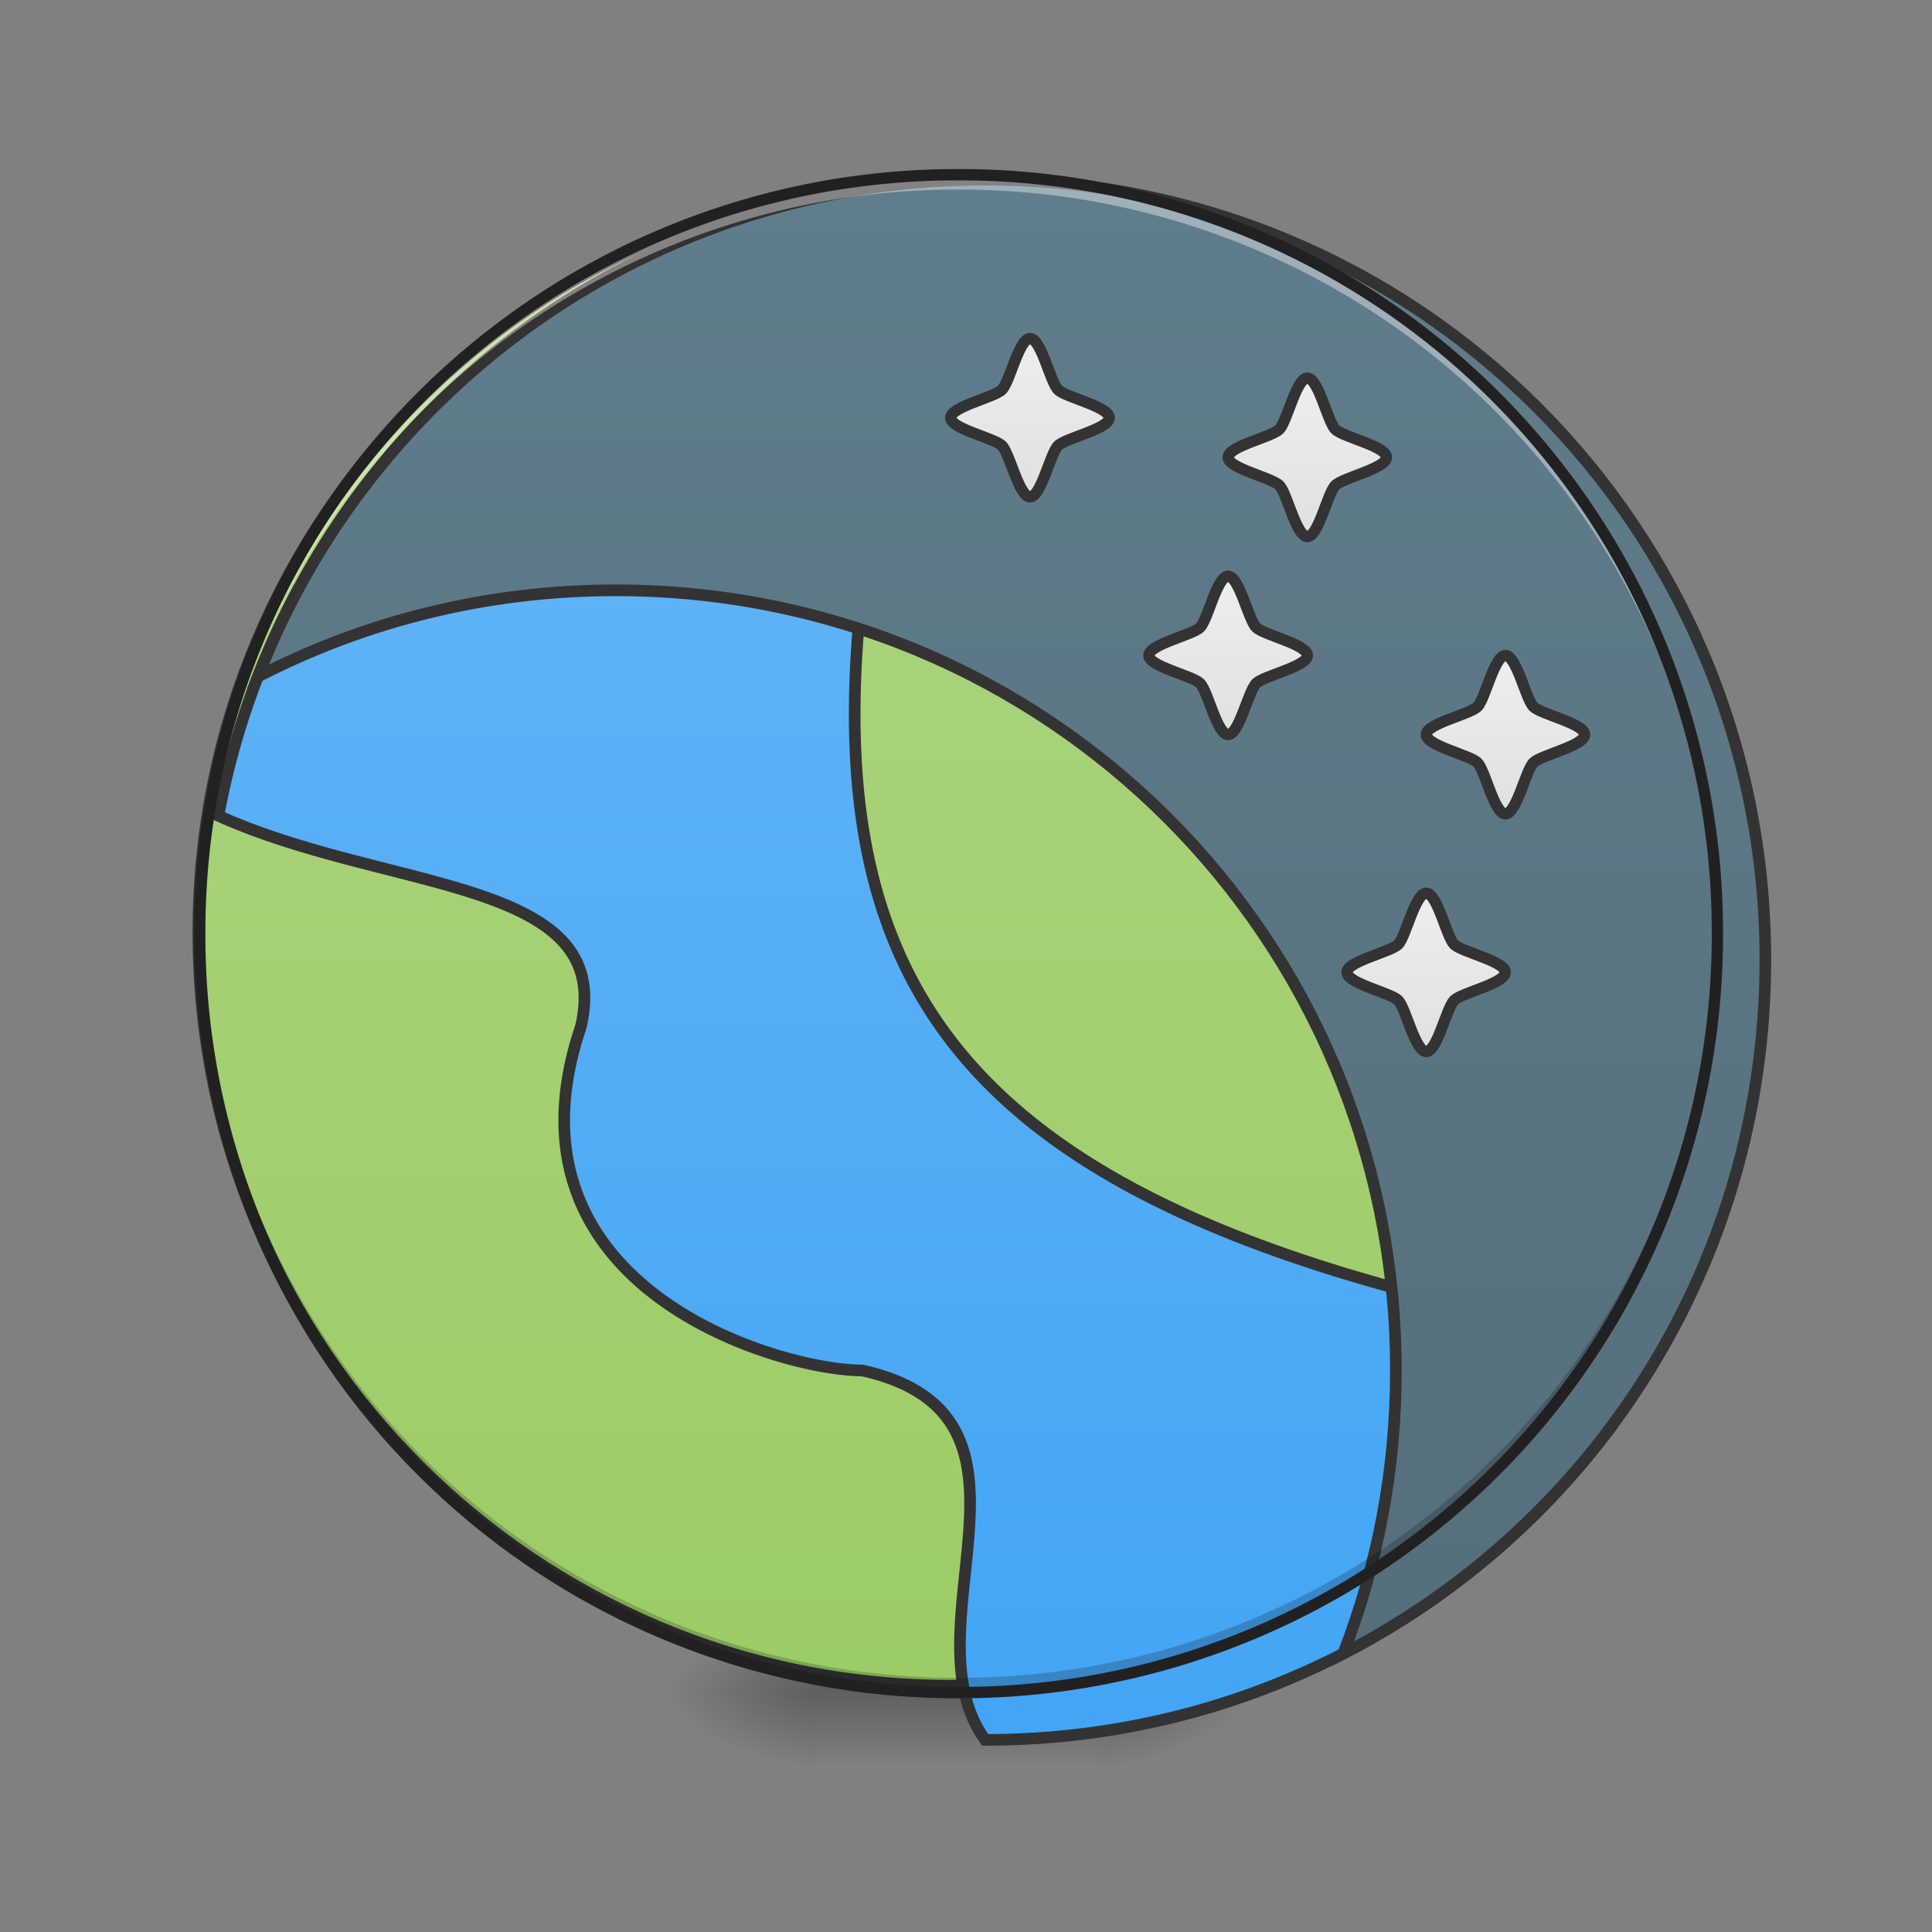 <svg height="32pt" viewBox="0 0 32 32" width="32pt" xmlns="http://www.w3.org/2000/svg" xmlns:xlink="http://www.w3.org/1999/xlink"><rect x="0" y="0" width="32" height="32" fill="#808080" stroke="none"/><linearGradient id="a"><stop offset="0" stop-opacity=".314"/><stop offset=".222" stop-opacity=".275"/><stop offset="1" stop-opacity="0"/></linearGradient><radialGradient id="b" cx="450.909" cy="189.579" gradientTransform="matrix(0 -.078 -.141 0 44.523 63.595)" gradientUnits="userSpaceOnUse" r="21.167" xlink:href="#a"/><radialGradient id="c" cx="450.909" cy="189.579" gradientTransform="matrix(0 .078 .141 0 -12.77 -7.527)" gradientUnits="userSpaceOnUse" r="21.167" xlink:href="#a"/><radialGradient id="d" cx="450.909" cy="189.579" gradientTransform="matrix(0 -.078 .141 0 -12.77 63.595)" gradientUnits="userSpaceOnUse" r="21.167" xlink:href="#a"/><radialGradient id="e" cx="450.909" cy="189.579" gradientTransform="matrix(0 .078 -.141 0 44.523 -7.527)" gradientUnits="userSpaceOnUse" r="21.167" xlink:href="#a"/><linearGradient id="f" gradientTransform="matrix(.013 0 0 .062 12.465 13.439)" gradientUnits="userSpaceOnUse" x1="255.323" x2="255.323" y1="233.5" y2="254.667"><stop offset="0" stop-opacity=".275"/><stop offset="1" stop-opacity="0"/></linearGradient><linearGradient id="g" gradientUnits="userSpaceOnUse" x1="254" x2="254" y1="-168.667" y2="233.5"><stop offset="0" stop-color="#aed581"/><stop offset="1" stop-color="#9ccc65"/></linearGradient><linearGradient id="h" gradientUnits="userSpaceOnUse" x1="960" x2="960" y1="1695.118" y2="335.118"><stop offset="0" stop-color="#42a5f5"/><stop offset="1" stop-color="#64b5f6"/></linearGradient><linearGradient id="i" gradientUnits="userSpaceOnUse" x1="1320" x2="1320" y1="1695.118" y2="175.118"><stop offset="0" stop-color="#546e7a"/><stop offset="1" stop-color="#607d8b"/></linearGradient><linearGradient id="j"><stop offset="0" stop-color="#e0e0e0"/><stop offset="1" stop-color="#eee"/></linearGradient><linearGradient id="k" gradientUnits="userSpaceOnUse" x1="275.167" x2="275.167" xlink:href="#j" y1="-84" y2="-126.333"/><linearGradient id="l" gradientUnits="userSpaceOnUse" x1="349.25" x2="349.25" xlink:href="#j" y1="-73.417" y2="-115.75"/><linearGradient id="m" gradientUnits="userSpaceOnUse" x1="328.084" x2="328.084" xlink:href="#j" y1="-20.5" y2="-62.833"/><linearGradient id="n" gradientUnits="userSpaceOnUse" x1="402.167" x2="402.167" xlink:href="#j" y1=".667" y2="-41.666"/><linearGradient id="o" gradientUnits="userSpaceOnUse" x1="381" x2="381" xlink:href="#j" y1="64.167" y2="21.834"/><path d="m18.191 28.035h2.649v-1.324h-2.65zm0 0" fill="url(#b)"/><path d="m13.563 28.035h-2.649v1.32h2.649zm0 0" fill="url(#c)"/><path d="m13.563 28.035h-2.649v-1.324h2.649zm0 0" fill="url(#d)"/><path d="m18.191 28.035h2.649v1.32h-2.65zm0 0" fill="url(#e)"/><path d="m13.563 27.703h4.628v1.652h-4.628zm0 0" fill="url(#f)"/><path d="m253.976-168.692c111.052 0 201.106 90.054 201.106 201.106s-90.054 201.106-201.106 201.106-201.044-90.054-201.044-201.106 89.992-201.106 201.044-201.106zm0 0" fill="url(#g)" stroke="#333" stroke-linecap="round" stroke-width="3" transform="matrix(.062 0 0 .062 0 13.439)"/><path d="m290.051 575.142a749.8 749.8 0 0 0 -77.237 219.664c166.756 75.111 387.129 60.23 353.116 205.492-85.976 254.858 194.155 334.929 273.99 334.929 197.934 43.933 40.153 249.897 119.988 359.966 244.701 0 461.767-114.556 600.652-293.122-155.655 54.325-80.544-66.844-200.532-146.915-440.038-119.989-560.026-320.048-520.108-680.014l-399.883-39.917-74.403 39.917zm0 0" fill="url(#h)" stroke="#333" stroke-linecap="round" stroke-width="11.339" transform="matrix(.017 0 -0 .017 0 0)"/><path d="m959.908 175.023c-323.59 0-598.525 200.296-708.593 484.205 104.4-53.853 222.734-84.086 348.628-84.086 421.14 0 760.085 338.944 760.085 760.085 0 97.313-18.188 190.375-51.255 275.88 244.7-125.894 411.22-380.752 411.22-676 0-421.14-338.944-760.084-760.085-760.084zm0 0" fill="url(#i)" stroke="#333" stroke-linecap="round" stroke-width="11.339" transform="matrix(.017 0 -0 .017 0 0)"/><path d="m15.875 28.035a12.54 12.54 0 0 1 -12.566-12.57v-.121a12.542 12.542 0 0 0 12.566 12.445 12.545 12.545 0 0 0 12.57-12.445v.12c0 6.966-5.605 12.571-12.57 12.571zm0 0" fill-opacity=".196"/><path d="m15.875 2.895a12.54 12.54 0 0 0 -12.566 12.695 12.543 12.543 0 0 1 12.566-12.45 12.546 12.546 0 0 1 12.57 12.45v-.125c0-6.965-5.605-12.57-12.57-12.57zm0 0" fill="#fff" fill-opacity=".392"/><path d="m15.875 2.8a12.638 12.638 0 0 0 -12.66 12.665 12.638 12.638 0 0 0 12.66 12.664 12.64 12.64 0 0 0 12.664-12.664 12.64 12.64 0 0 0 -12.664-12.665zm0 .188a12.447 12.447 0 0 1 12.477 12.477 12.447 12.447 0 0 1 -12.477 12.475 12.446 12.446 0 0 1 -12.473-12.475 12.446 12.446 0 0 1 12.473-12.477zm0 0" fill="#212121"/><g stroke-width="3"><path d="m275.161-84.013c-2.937 0-5.374-11.56-7.5-13.686-2.061-2.062-13.685-4.5-13.685-7.436 0-3 11.624-5.437 13.686-7.5 2.125-2.125 4.562-13.686 7.5-13.686 2.999 0 5.374 11.561 7.499 13.686 2.062 2.063 13.686 4.5 13.686 7.5 0 2.937-11.624 5.374-13.686 7.436-2.125 2.125-4.5 13.686-7.5 13.686zm0 0" fill="url(#k)" stroke="#333" stroke-linecap="square" stroke-linejoin="round" transform="matrix(.062 0 0 .062 0 13.439)"/><path d="m349.28-73.389c-3 0-5.438-11.623-7.5-13.686-2.125-2.125-13.686-4.562-13.686-7.499 0-3 11.561-5.374 13.686-7.5 2.062-2.062 4.5-13.685 7.5-13.685 2.936 0 5.374 11.623 7.436 13.686 2.125 2.125 13.686 4.5 13.686 7.499 0 2.937-11.561 5.374-13.686 7.5-2.062 2.062-4.5 13.685-7.437 13.685zm0 0" fill="url(#l)" stroke="#333" stroke-linecap="square" stroke-linejoin="round" transform="matrix(.062 0 0 .062 0 13.439)"/><path d="m328.094-20.519c-3 0-5.375-11.561-7.5-13.686-2.062-2.062-13.686-4.5-13.686-7.437 0-3 11.624-5.437 13.686-7.499 2.125-2.125 4.5-13.686 7.5-13.686 2.937 0 5.374 11.561 7.499 13.686 2.062 2.062 13.686 4.5 13.686 7.5 0 2.937-11.624 5.374-13.686 7.436-2.125 2.125-4.562 13.686-7.5 13.686zm0 0" fill="url(#m)" stroke="#333" stroke-linecap="square" stroke-linejoin="round" transform="matrix(.062 0 0 .062 0 13.439)"/><path d="m402.15.667c-2.938 0-5.375-11.561-7.438-13.686-2.124-2.063-13.686-4.5-13.686-7.5 0-2.937 11.562-5.374 13.686-7.436 2.063-2.125 4.5-13.687 7.437-13.687 3 0 5.437 11.562 7.5 13.687 2.124 2.062 13.686 4.5 13.686 7.436 0 3-11.562 5.437-13.687 7.5-2.062 2.125-4.5 13.686-7.499 13.686zm0 0" fill="url(#n)" stroke="#333" stroke-linecap="square" stroke-linejoin="round" transform="matrix(.062 0 0 .062 0 13.439)"/><path d="m381.026 64.16c-3 0-5.437-11.56-7.5-13.685-2.124-2.063-13.685-4.5-13.685-7.5 0-2.937 11.561-5.374 13.686-7.436 2.062-2.125 4.5-13.687 7.5-13.687 2.936 0 5.374 11.562 7.436 13.687 2.125 2.062 13.686 4.5 13.686 7.436 0 3-11.561 5.437-13.686 7.5-2.062 2.124-4.5 13.686-7.437 13.686zm0 0" fill="url(#o)" stroke="#333" stroke-linecap="square" stroke-linejoin="round" transform="matrix(.062 0 0 .062 0 13.439)"/></g></svg>